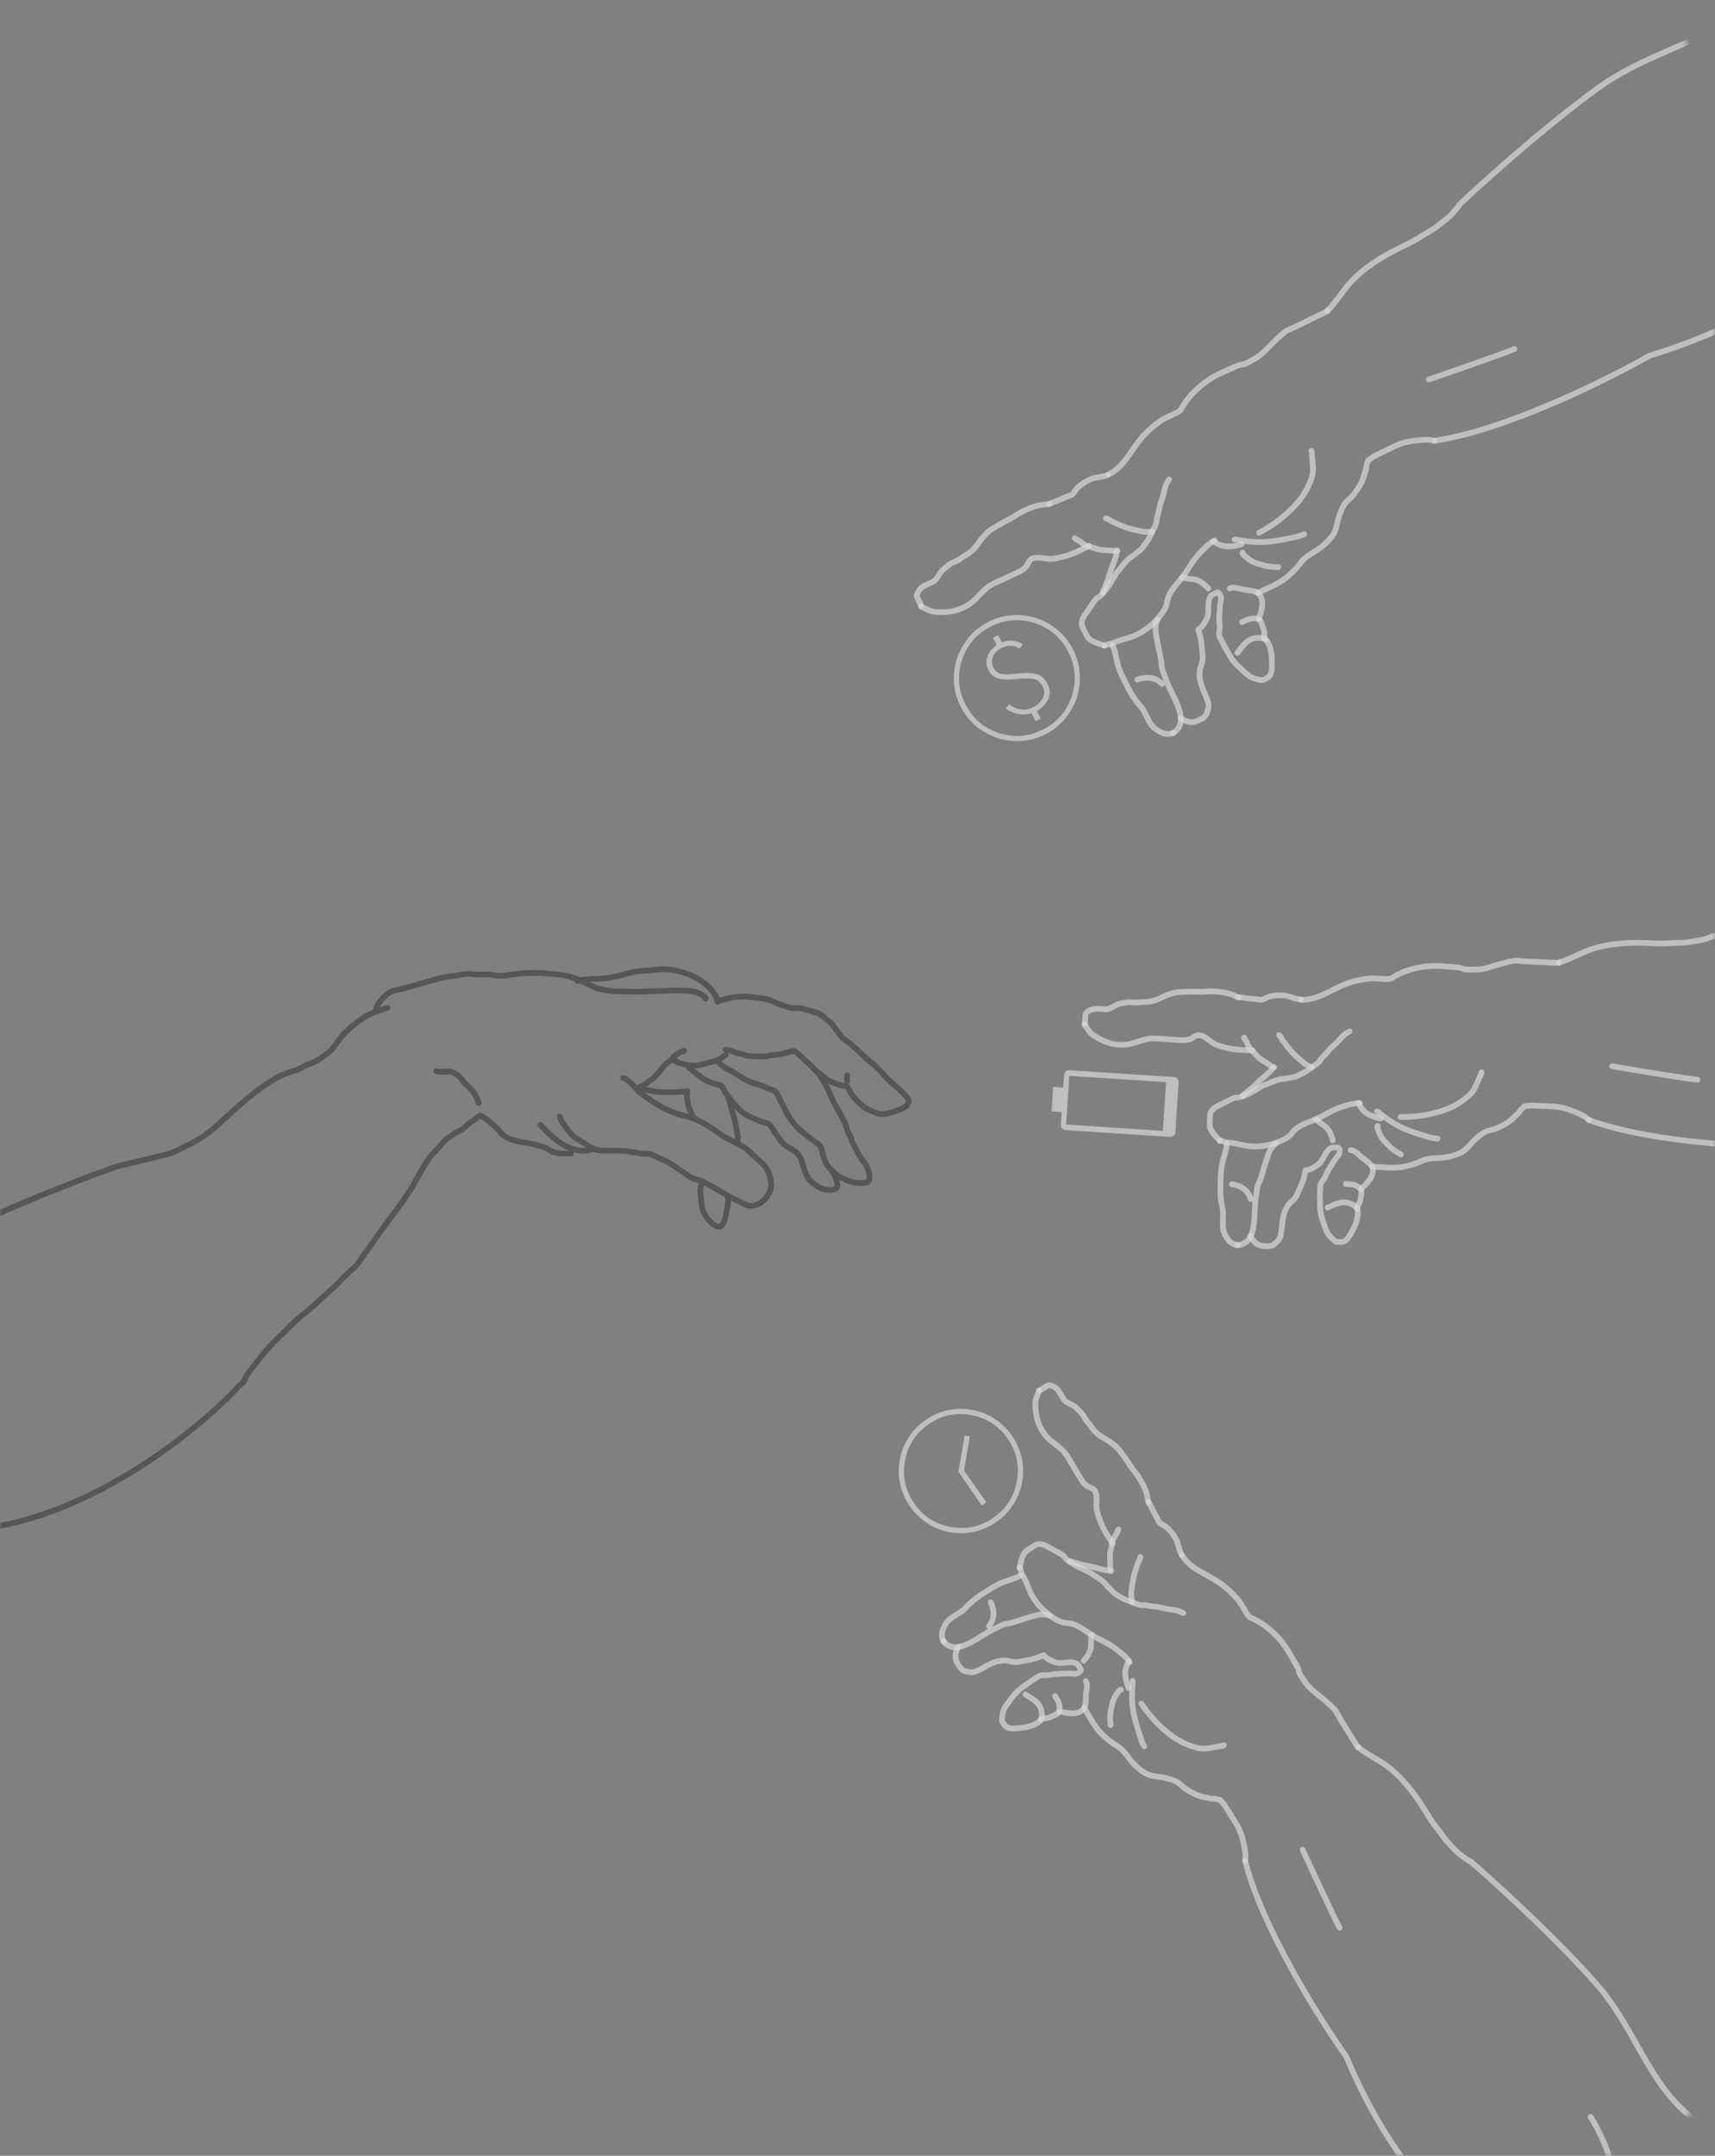 <svg width="300" height="377" viewBox="0 0 300 377" fill="none" xmlns="http://www.w3.org/2000/svg">
<rect x="0" y="0" width="300" height="377" fill="#808080" stroke="none"/>
<mask id="mask0_588_1228" style="mask-type:alpha" maskUnits="userSpaceOnUse" x="0" y="0" width="300" height="377">
<rect width="300" height="377" rx="20" fill="#11151C" fill-opacity="0.7"/>
<rect x="0.5" y="0.5" width="299" height="376" rx="19.5" stroke="#1D2027" stroke-opacity="0.2"/>
</mask>
<g mask="url(#mask0_588_1228)">
<path d="M181.931 243.142C182.35 242.882 182.769 242.623 183.188 242.364C183.592 242.113 183.835 242.32 184.24 242.47C185.148 242.807 185.565 243.939 186.077 244.701C186.609 245.494 187.8 245.618 188.428 246.345C188.668 246.622 188.958 246.852 189.201 247.132C189.526 247.508 189.728 247.989 190.008 248.399C190.264 248.773 190.641 249.091 190.881 249.477C191.477 250.441 192.295 251.062 193.274 251.602C193.848 251.919 194.455 252.345 194.965 252.761C195.661 253.327 195.978 253.863 196.508 254.552C197.22 255.479 197.784 256.548 198.529 257.439C199.056 258.07 199.546 258.877 199.921 259.614C200.248 260.255 200.631 261.152 200.729 261.866C200.757 262.069 200.806 262.525 200.903 262.682" stroke="white" stroke-opacity="0.7" stroke-linecap="round"/>
<path d="M200.903 262.681C201.408 263.497 201.763 264.403 202.275 265.228C202.471 265.546 202.582 265.929 202.792 266.23C203 266.527 203.634 266.765 203.935 266.998C204.654 267.557 205.17 268.221 205.638 269.004C206.169 269.892 206.178 271.035 206.716 271.904" stroke="white" stroke-opacity="0.7" stroke-linecap="round"/>
<path d="M206.763 271.979C207.561 273.268 208.632 274.062 209.943 274.832C210.891 275.389 211.86 275.882 212.798 276.461C214.178 277.312 215.341 278.376 216.42 279.586C217.001 280.238 217.412 281.059 217.87 281.8C218.137 282.229 218.379 282.744 218.867 282.949C221.266 283.96 223.362 285.851 224.841 287.958C225.549 288.966 226.064 290.061 226.707 291.1C226.887 291.392 227.145 291.874 227.191 292.214C227.277 292.84 227.897 293.52 228.219 294.039C228.864 295.082 229.802 295.787 230.754 296.55C231.671 297.286 232.532 297.991 233.347 298.842C233.823 299.339 234.024 299.935 234.378 300.507C235.422 302.193 236.466 303.879 237.51 305.566" stroke="white" stroke-opacity="0.7" stroke-linecap="round"/>
<path d="M237.584 305.519C237.806 305.598 237.933 305.853 238.129 305.985C238.522 306.251 238.933 306.519 239.336 306.776C240.372 307.435 241.443 308.01 242.443 308.728C245.253 310.747 247.491 313.733 249.298 316.651C249.91 317.639 250.544 318.723 251.291 319.611C252.009 320.466 252.546 321.424 253.316 322.238C254.183 323.155 255.031 324.138 256.104 324.826C256.355 324.987 257.032 325.564 257.266 325.543C260.884 328.666 268.936 335.963 275.725 343.11C276.854 344.299 277.948 345.483 278.981 346.644C281.709 349.708 283.687 352.972 285.514 356.175C287.788 360.162 289.827 364.056 292.789 367.355C295.345 370.203 298.588 372.608 303.261 374.248C314.809 378.302 329.87 390.619 335.957 396.27C338.481 400.492 346.628 408.423 359.026 406.376C371.424 404.328 377.573 413.113 379.098 417.762M336.69 448.754C331.524 446.439 319.104 440.014 310.748 432.834C302.392 425.654 288.955 414.017 283.281 409.096C281.665 407.943 277.453 405.364 273.531 404.275C269.609 403.185 266.504 399.154 265.442 397.275C262.977 396.326 257.127 392.799 253.445 386.284C252.462 385.583 251.027 384.303 249.32 382.417C245.416 378.104 240.09 370.622 235.497 359.646C230.813 353.064 220.717 337.004 217.809 325.423M278.244 370.202C280.341 373.425 284.178 381.726 282.751 389.145M227.859 323.463C229.661 327.383 233.481 335.603 234.341 337.125" stroke="white" stroke-opacity="0.7" stroke-linecap="round"/>
<path d="M181.737 243.161C181.548 243.966 181.085 244.639 181.11 245.498C181.14 246.504 181.211 247.368 181.493 248.362C181.813 249.491 182.675 250.963 183.558 251.733C184.64 252.678 185.913 253.384 186.677 254.618C187.527 255.99 188.298 257.401 189.146 258.771C189.46 259.278 189.741 259.622 190.258 259.94C190.545 260.118 191.085 260.255 191.32 260.468C191.71 260.823 191.846 261.544 191.837 262.04C191.827 262.633 191.762 263.253 191.832 263.844C191.92 264.589 192.232 265.347 192.481 266.052C192.971 267.443 193.861 268.705 194.633 269.951" stroke="white" stroke-opacity="0.7" stroke-linecap="round"/>
<path d="M195.66 267.467C195.486 267.629 195.44 267.969 195.331 268.178C195.079 268.661 194.715 269.063 194.586 269.608C194.471 270.101 194.442 270.602 194.288 271.086C194.085 271.724 194.187 272.668 194.214 273.332C194.226 273.626 194.183 273.935 194.226 274.225C194.251 274.399 194.413 274.615 194.326 274.756" stroke="white" stroke-opacity="0.7" stroke-linecap="round"/>
<path d="M178.371 274.171C178.623 273.1 178.768 271.668 179.804 271.027C180.247 270.752 180.691 270.478 181.135 270.203C181.567 269.935 182.078 270.012 182.544 270.151C183.103 270.317 183.686 270.756 184.216 271.019C184.815 271.316 185.418 271.669 185.987 272.02C186.193 272.147 186.231 272.372 186.393 272.538C186.983 273.142 187.845 273.604 188.581 274.01C188.972 274.225 189.409 274.366 189.789 274.589C190.059 274.748 190.645 274.904 190.849 275.113C191.095 275.366 191.523 275.588 191.829 275.777C192.255 276.039 192.644 276.351 193.041 276.656C193.412 276.942 193.584 277.348 193.936 277.641C194.391 278.021 194.695 278.504 195.205 278.827C195.9 279.266 196.787 279.809 197.586 280.02C198.319 280.214 199.232 280.828 199.985 280.711C200.33 280.658 200.947 280.844 201.301 280.894C201.907 280.979 202.503 280.954 203.101 281.141C203.986 281.419 204.972 281.441 205.881 281.654C206.256 281.742 206.633 281.944 206.979 282.103" stroke="white" stroke-opacity="0.7" stroke-linecap="round"/>
<path d="M178.37 274.17C178.635 274.598 178.651 275.121 178.926 275.565C179.372 276.285 179.702 277.162 180.015 277.95C180.593 279.403 181.593 280.782 182.776 281.792C183.691 282.573 185.276 283.81 186.56 283.826C188.524 283.85 190.198 285.604 191.864 286.446C193.157 287.099 194.346 287.648 195.479 288.584C196.256 289.226 197.088 289.821 197.614 290.67" stroke="white" stroke-opacity="0.7" stroke-linecap="round"/>
<path d="M165.088 287.013C164.441 285.968 164.88 284.898 165.456 283.964C166.273 282.64 167.97 282.266 168.969 281.122C169.991 279.951 171.435 278.98 172.759 278.16C173.708 277.572 174.611 276.979 175.675 276.611C176.657 276.271 177.687 276.031 178.569 275.485" stroke="white" stroke-opacity="0.7" stroke-linecap="round"/>
<path d="M187.121 273.062C187.315 272.942 187.508 273.114 187.711 273.187C188.075 273.319 188.471 273.367 188.823 273.501C189.6 273.798 190.428 273.779 191.214 274.039C191.852 274.25 192.56 274.398 193.219 274.553C193.434 274.603 193.921 274.699 194.113 274.58" stroke="white" stroke-opacity="0.7" stroke-linecap="round"/>
<path d="M164.968 286.985C167.35 289.939 171.277 286.036 173.719 284.974C174.418 284.671 175.287 284.077 176.037 283.978C177.05 283.844 178.08 283.412 179.052 283.131C179.945 282.873 180.795 282.588 181.696 282.395C182.132 282.301 183.191 282.324 183.56 282.551" stroke="white" stroke-opacity="0.7" stroke-linecap="round"/>
<path d="M167.644 287.994C167.103 288.914 166.897 289.935 167.5 290.91C167.785 291.37 168.079 291.938 168.597 292.174C168.983 292.35 170.087 292.536 170.503 292.373C171.069 292.15 171.536 291.944 172.085 291.604C172.613 291.277 173.134 291.052 173.694 290.807C174.543 290.436 175.869 290.219 176.771 290.549C177.232 290.717 177.868 290.709 178.335 290.607C179.377 290.378 180.604 290.257 181.582 289.85C181.888 289.723 182.215 289.619 182.504 289.461C182.622 289.397 182.871 289.801 182.963 289.872C183.451 290.251 183.996 290.477 184.579 290.696C185.754 291.137 187.306 290.308 188.342 290.975C188.661 291.181 188.836 291.569 189.03 291.883C189.215 292.183 188.764 292.458 188.546 292.593C188.127 292.853 187.372 292.607 186.88 292.645C185.849 292.724 184.722 292.641 183.712 292.913C183.116 293.074 182.225 292.814 181.694 293.143C180.958 293.599 180.254 294.079 179.546 294.57C178.459 295.322 177.677 295.929 176.925 297.019C176.437 297.726 175.825 298.325 175.538 299.16C175.388 299.596 175.349 300.054 175.279 300.5C175.205 300.976 175.433 301.237 175.678 301.632C176.229 302.522 177.653 302.262 178.483 302.186C179.513 302.093 180.521 301.87 181.412 301.319C181.834 301.058 182.089 300.923 182.208 300.416C182.291 300.063 182.265 299.732 182.211 299.388C181.955 297.765 180.65 297.117 179.369 296.327" stroke="white" stroke-opacity="0.7" stroke-linecap="round"/>
<path d="M182.078 300.701C182.596 300.381 183.286 300.569 183.799 300.251C184.201 300.002 184.975 299.846 185.188 299.391C185.668 298.363 185.107 297.475 184.563 296.598" stroke="white" stroke-opacity="0.7" stroke-linecap="round"/>
<path d="M185.366 299.385C185.594 299.244 186.192 299.507 186.485 299.535C187.074 299.594 187.538 299.692 188.14 299.594C188.696 299.503 189.532 299.177 189.727 298.577C189.961 297.855 189.919 297.262 189.944 296.499C189.971 295.696 190.384 294.732 189.928 293.996" stroke="white" stroke-opacity="0.7" stroke-linecap="round"/>
<path d="M190.951 285.873C190.921 286.453 190.797 286.953 190.85 287.532C190.945 288.574 190.257 289.712 189.564 290.425" stroke="white" stroke-opacity="0.7" stroke-linecap="round"/>
<path d="M197.992 280.18C197.95 279.587 197.825 278.958 197.896 278.37C197.998 277.533 198.101 276.736 198.267 275.912C198.437 275.065 198.775 274.241 199.016 273.414C199.117 273.068 199.496 272.61 199.467 272.291" stroke="white" stroke-opacity="0.7" stroke-linecap="round"/>
<path d="M173.279 280.196C173.99 281.569 174.011 283.152 172.994 284.373" stroke="white" stroke-opacity="0.7" stroke-linecap="round"/>
<path d="M189.649 298.681C190.654 300.305 191.568 302.181 192.985 303.489C193.734 304.181 194.521 304.806 195.4 305.327C196.461 305.957 197.055 306.949 197.811 307.886C198.522 308.769 199.433 309.549 200.408 310.131C201.356 310.695 202.762 310.654 203.808 310.909C204.481 311.073 205.164 311.278 205.788 311.575C206.395 311.865 206.788 312.45 207.34 312.803C208.368 313.458 209.698 314.22 210.93 314.33C211.282 314.361 211.655 314.584 212.001 314.567C212.327 314.552 212.827 314.562 213.124 314.715C213.277 314.794 213.332 314.627 213.47 314.786C213.771 315.135 214.092 315.476 214.342 315.864C214.577 316.228 214.798 316.6 215.026 316.968C215.845 318.291 216.791 319.603 217.225 321.118C217.525 322.166 217.751 323.263 217.873 324.346C217.896 324.547 217.809 325.423 217.809 325.423" stroke="white" stroke-opacity="0.7" stroke-linecap="round"/>
<path d="M197.478 290.449C197.104 291.251 196.829 291.763 196.836 292.653C196.843 293.527 197.109 294.387 197.439 295.192" stroke="white" stroke-opacity="0.7" stroke-linecap="round"/>
<path d="M198.11 293.956C198.199 294.143 198.11 294.489 198.095 294.695C198.019 295.768 197.997 296.945 198.084 298.018C198.246 300.012 198.904 301.966 199.493 303.865C199.662 304.408 199.872 304.919 200.17 305.4" stroke="white" stroke-opacity="0.7" stroke-linecap="round"/>
<path d="M199.647 297.929C201.149 300.165 203.116 302.293 205.352 303.829C206.662 304.729 208.257 305.426 209.819 305.742C210.838 305.948 212.004 305.618 213.011 305.429C213.348 305.366 213.798 305.375 214.094 305.191" stroke="white" stroke-opacity="0.7" stroke-linecap="round"/>
<path d="M196.097 295.509C195.86 295.279 195.165 296.531 195.076 296.677C194.559 297.523 194.504 298.301 194.304 299.241C194.145 299.988 194.2 300.922 194.268 301.668" stroke="white" stroke-opacity="0.7" stroke-linecap="round"/>
<path d="M161.134 105.902C160.908 105.437 160.681 104.971 160.454 104.506C160.234 104.057 160.477 103.824 160.676 103.418C161.124 102.504 162.352 102.187 163.202 101.733C164.087 101.26 164.343 100.029 165.168 99.448C165.483 99.227 165.754 98.948 166.072 98.724C166.5 98.424 167.024 98.264 167.482 98.014C167.9 97.786 168.272 97.425 168.701 97.216C169.771 96.694 170.507 95.905 171.175 94.939C171.566 94.372 172.075 93.782 172.564 93.293C173.229 92.626 173.823 92.35 174.599 91.869C175.643 91.223 176.82 90.746 177.829 90.061C178.545 89.576 179.44 89.15 180.25 88.835C180.955 88.561 181.933 88.256 182.69 88.229C182.904 88.221 183.386 88.218 183.56 88.133" stroke="white" stroke-opacity="0.7" stroke-linecap="round"/>
<path d="M183.56 88.133C184.466 87.691 185.451 87.415 186.367 86.968C186.72 86.796 187.133 86.72 187.469 86.532C187.801 86.347 188.117 85.709 188.393 85.419C189.053 84.727 189.801 84.257 190.669 83.85C191.653 83.389 192.848 83.501 193.814 83.03" stroke="white" stroke-opacity="0.7" stroke-linecap="round"/>
<path d="M193.897 82.989C195.328 82.291 196.271 81.255 197.214 79.966C197.897 79.034 198.515 78.073 199.218 77.154C200.254 75.802 201.489 74.698 202.867 73.698C203.61 73.159 204.512 72.816 205.334 72.415C205.811 72.183 206.374 71.983 206.641 71.495C207.95 69.094 210.148 67.103 212.507 65.779C213.635 65.146 214.834 64.723 215.988 64.16C216.311 64.002 216.843 63.785 217.203 63.772C217.866 63.748 218.642 63.172 219.219 62.89C220.377 62.325 221.213 61.419 222.111 60.505C222.977 59.624 223.805 58.799 224.781 58.036C225.35 57.592 225.994 57.444 226.629 57.135C228.502 56.221 230.374 55.308 232.247 54.394" stroke="white" stroke-opacity="0.7" stroke-linecap="round"/>
<path d="M232.206 54.313C232.312 54.088 232.592 53.982 232.75 53.792C233.069 53.409 233.394 53.007 233.704 52.613C234.503 51.6 235.216 50.541 236.072 49.572C238.479 46.848 241.836 44.824 245.077 43.243C246.174 42.708 247.375 42.159 248.382 41.472C249.351 40.812 250.409 40.351 251.341 39.632C252.391 38.823 253.508 38.04 254.34 36.992C254.535 36.746 255.21 36.099 255.212 35.853C258.858 32.4 267.335 24.753 275.522 18.411C276.883 17.357 278.237 16.338 279.558 15.381C283.05 12.853 286.67 11.13 290.211 9.558C294.618 7.602 298.903 5.881 302.663 3.134C305.91 0.763 308.766 -2.373 310.974 -7.085C316.429 -18.727 330.892 -33.17 337.442 -38.937C342.121 -41.129 351.27 -48.808 350.438 -61.983C349.606 -75.158 359.437 -80.659 364.457 -81.762M392.377 -34.165C389.412 -29.01 381.386 -16.706 372.999 -8.73C364.613 -0.753 351.032 12.064 345.29 17.475C343.914 19.043 340.775 23.174 339.222 27.158C337.669 31.143 333.128 33.963 331.052 34.874C329.8 37.351 325.497 43.093 318.298 46.255C317.461 47.209 315.972 48.574 313.82 50.159C308.9 53.784 300.519 58.561 288.562 62.204C281.187 66.406 263.336 75.264 250.924 77.082M304.105 18.637C307.695 16.785 316.776 13.65 324.38 15.925M249.935 66.37C254.223 64.9 263.218 61.775 264.9 61.036" stroke="white" stroke-opacity="0.7" stroke-linecap="round"/>
<path d="M161.135 106.106C161.956 106.389 162.611 106.944 163.512 107.008C164.566 107.083 165.477 107.1 166.545 106.91C167.759 106.695 169.389 105.949 170.287 105.108C171.389 104.076 172.261 102.82 173.631 102.151C175.155 101.408 176.711 100.751 178.233 100.009C178.796 99.734 179.185 99.477 179.572 98.97C179.788 98.688 179.988 98.139 180.236 97.916C180.648 97.546 181.416 97.48 181.933 97.541C182.552 97.614 183.194 97.748 183.819 97.737C184.607 97.724 185.432 97.477 186.195 97.291C187.7 96.926 189.114 96.129 190.498 95.453" stroke="white" stroke-opacity="0.7" stroke-linecap="round"/>
<path d="M188.009 94.118C188.16 94.317 188.51 94.401 188.717 94.537C189.196 94.852 189.577 95.275 190.133 95.466C190.636 95.639 191.157 95.722 191.647 95.934C192.292 96.213 193.29 96.206 193.987 96.249C194.295 96.267 194.614 96.345 194.921 96.331C195.105 96.322 195.348 96.176 195.487 96.282" stroke="white" stroke-opacity="0.7" stroke-linecap="round"/>
<path d="M193.192 112.897C192.1 112.52 190.619 112.218 190.057 111.067C189.817 110.575 189.577 110.082 189.336 109.59C189.102 109.109 189.236 108.583 189.431 108.111C189.664 107.544 190.184 106.981 190.515 106.455C190.889 105.86 191.321 105.267 191.747 104.71C191.902 104.508 192.141 104.491 192.332 104.34C193.026 103.787 193.599 102.934 194.101 102.208C194.367 101.822 194.561 101.381 194.834 101.006C195.028 100.741 195.254 100.145 195.494 99.954C195.784 99.723 196.061 99.3 196.291 98.999C196.61 98.582 196.977 98.208 197.338 97.826C197.675 97.468 198.118 97.331 198.462 96.994C198.906 96.558 199.444 96.291 199.835 95.792C200.367 95.112 201.029 94.243 201.333 93.43C201.613 92.684 202.352 91.795 202.309 90.995C202.289 90.629 202.549 90.004 202.639 89.639C202.792 89.015 202.828 88.388 203.087 87.783C203.471 86.888 203.597 85.859 203.917 84.932C204.048 84.549 204.299 84.177 204.501 83.831" stroke="white" stroke-opacity="0.7" stroke-linecap="round"/>
<path d="M193.192 112.897C193.666 112.665 194.216 112.703 194.708 112.463C195.508 112.073 196.459 111.821 197.317 111.576C198.895 111.126 200.443 110.226 201.623 109.096C202.537 108.222 203.996 106.695 204.148 105.355C204.381 103.305 206.391 101.74 207.446 100.088C208.266 98.805 208.965 97.62 210.063 96.535C210.816 95.79 211.525 94.983 212.469 94.523" stroke="white" stroke-opacity="0.7" stroke-linecap="round"/>
<path d="M205.215 128.135C204.054 128.702 202.982 128.129 202.066 127.428C200.769 126.435 200.557 124.622 199.467 123.457C198.351 122.265 197.487 120.654 196.77 119.183C196.256 118.129 195.731 117.123 195.458 115.971C195.207 114.91 195.066 113.807 194.588 112.828" stroke="white" stroke-opacity="0.7" stroke-linecap="round"/>
<path d="M192.957 103.633C192.852 103.417 193.051 103.234 193.149 103.029C193.326 102.663 193.418 102.254 193.595 101.9C193.988 101.12 194.055 100.252 194.409 99.458C194.697 98.813 194.927 98.089 195.158 97.417C195.234 97.197 195.385 96.698 195.281 96.485" stroke="white" stroke-opacity="0.7" stroke-linecap="round"/>
<path d="M205.173 128.258C208.511 126.079 204.846 121.563 203.994 118.899C203.751 118.136 203.222 117.165 203.197 116.371C203.164 115.297 202.821 114.176 202.63 113.13C202.455 112.169 202.246 111.251 202.139 110.289C202.087 109.823 202.223 108.718 202.5 108.357" stroke="white" stroke-opacity="0.7" stroke-linecap="round"/>
<path d="M206.509 125.567C207.413 126.23 208.459 126.553 209.541 126.025C210.053 125.775 210.677 125.528 210.979 125.012C211.204 124.627 211.514 123.492 211.387 123.04C211.215 122.425 211.048 121.915 210.751 121.306C210.465 120.72 210.285 120.151 210.088 119.539C209.789 118.613 209.702 117.205 210.142 116.296C210.367 115.832 210.426 115.167 210.368 114.668C210.239 113.554 210.242 112.259 209.919 111.194C209.818 110.861 209.744 110.507 209.61 110.189C209.555 110.059 210.004 109.841 210.088 109.752C210.535 109.283 210.829 108.736 211.119 108.151C211.705 106.969 211.002 105.259 211.809 104.246C212.057 103.935 212.482 103.794 212.83 103.624C213.163 103.461 213.403 103.962 213.521 104.204C213.748 104.67 213.412 105.432 213.399 105.951C213.374 107.038 213.168 108.206 213.346 109.29C213.451 109.931 213.085 110.834 213.373 111.424C213.772 112.242 214.2 113.028 214.638 113.82C215.31 115.035 215.861 115.917 216.921 116.818C217.609 117.403 218.171 118.106 219.013 118.493C219.453 118.696 219.928 118.786 220.386 118.905C220.876 119.033 221.173 118.822 221.612 118.608C222.6 118.126 222.478 116.61 222.487 115.734C222.498 114.649 222.372 113.571 221.89 112.582C221.661 112.113 221.547 111.832 221.029 111.654C220.669 111.53 220.32 111.523 219.956 111.543C218.232 111.639 217.417 112.935 216.455 114.191" stroke="white" stroke-opacity="0.7" stroke-linecap="round"/>
<path d="M221.314 111.821C221.034 111.246 221.303 110.544 221.025 109.974C220.808 109.528 220.726 108.702 220.273 108.432C219.249 107.822 218.262 108.315 217.287 108.79" stroke="white" stroke-opacity="0.7" stroke-linecap="round"/>
<path d="M220.286 108.245C220.162 107.992 220.5 107.395 220.561 107.091C220.684 106.482 220.836 106.007 220.796 105.368C220.76 104.777 220.507 103.869 219.901 103.602C219.171 103.28 218.546 103.262 217.752 103.155C216.916 103.042 215.952 102.509 215.134 102.908" stroke="white" stroke-opacity="0.7" stroke-linecap="round"/>
<path d="M206.752 100.982C207.355 101.074 207.864 101.257 208.475 101.263C209.574 101.274 210.691 102.112 211.364 102.912" stroke="white" stroke-opacity="0.7" stroke-linecap="round"/>
<path d="M201.543 93.022C200.919 93.003 200.248 93.067 199.641 92.93C198.777 92.737 197.955 92.544 197.111 92.284C196.244 92.016 195.418 91.576 194.579 91.237C194.229 91.095 193.789 90.651 193.453 90.648" stroke="white" stroke-opacity="0.7" stroke-linecap="round"/>
<path d="M198.952 118.854C200.462 118.256 202.12 118.402 203.289 119.594" stroke="white" stroke-opacity="0.7" stroke-linecap="round"/>
<path d="M220.002 103.694C221.805 102.814 223.862 102.058 225.379 100.714C226.181 100.004 226.917 99.248 227.555 98.384C228.325 97.341 229.425 96.825 230.484 96.134C231.482 95.483 232.394 94.614 233.104 93.656C233.794 92.725 233.9 91.25 234.276 90.184C234.519 89.498 234.805 88.806 235.182 88.185C235.548 87.581 236.202 87.232 236.628 86.692C237.422 85.687 238.358 84.377 238.603 83.101C238.673 82.736 238.945 82.37 238.965 82.007C238.983 81.664 239.047 81.143 239.238 80.849C239.337 80.697 239.167 80.622 239.348 80.495C239.744 80.216 240.135 79.917 240.567 79.696C240.972 79.49 241.385 79.297 241.793 79.098C243.263 78.381 244.734 77.531 246.363 77.237C247.49 77.034 248.661 76.914 249.806 76.9C250.018 76.898 250.924 77.082 250.924 77.082" stroke="white" stroke-opacity="0.7" stroke-linecap="round"/>
<path d="M212.223 94.643C213.021 95.118 213.527 95.46 214.458 95.546C215.372 95.631 216.3 95.443 217.176 95.183" stroke="white" stroke-opacity="0.7" stroke-linecap="round"/>
<path d="M215.955 94.352C216.16 94.278 216.513 94.409 216.726 94.446C217.84 94.639 219.068 94.786 220.199 94.808C222.299 94.849 224.411 94.367 226.459 93.952C227.044 93.833 227.6 93.667 228.135 93.406" stroke="white" stroke-opacity="0.7" stroke-linecap="round"/>
<path d="M220.27 93.165C222.766 91.831 225.198 89.999 227.039 87.824C228.118 86.549 229.014 84.957 229.51 83.357C229.833 82.313 229.611 81.06 229.52 79.988C229.489 79.629 229.546 79.159 229.386 78.83" stroke="white" stroke-opacity="0.7" stroke-linecap="round"/>
<path d="M217.366 96.62C217.1 96.843 218.336 97.702 218.479 97.81C219.309 98.439 220.116 98.58 221.077 98.887C221.842 99.132 222.823 99.173 223.611 99.181" stroke="white" stroke-opacity="0.7" stroke-linecap="round"/>
<path d="M189.788 179.037C189.81 178.545 189.833 178.053 189.855 177.561C189.877 177.085 190.185 177.002 190.537 176.753C191.328 176.193 192.498 176.488 193.415 176.496C194.37 176.504 195.145 175.591 196.1 175.483C196.463 175.441 196.817 175.331 197.185 175.289C197.679 175.233 198.19 175.338 198.687 175.338C199.14 175.338 199.615 175.206 200.069 175.226C201.202 175.278 202.176 174.954 203.175 174.451C203.76 174.156 204.454 173.895 205.086 173.708C205.946 173.454 206.567 173.495 207.435 173.446C208.602 173.382 209.803 173.519 210.959 173.408C211.777 173.328 212.72 173.38 213.54 173.486C214.254 173.579 215.21 173.769 215.855 174.091C216.038 174.182 216.442 174.399 216.627 174.407" stroke="white" stroke-opacity="0.7" stroke-linecap="round"/>
<path d="M216.626 174.408C217.585 174.451 218.534 174.669 219.503 174.713C219.876 174.73 220.256 174.855 220.622 174.851C220.985 174.847 221.539 174.458 221.902 174.342C222.769 174.064 223.608 174.012 224.519 174.068C225.552 174.131 226.5 174.769 227.521 174.815" stroke="white" stroke-opacity="0.7" stroke-linecap="round"/>
<path d="M227.609 174.819C229.123 174.888 230.383 174.452 231.759 173.805C232.754 173.337 233.709 172.815 234.715 172.368C236.197 171.709 237.732 171.35 239.34 171.142C240.205 171.031 241.115 171.155 241.985 171.195C242.49 171.218 243.052 171.308 243.497 171.021C245.685 169.611 248.43 168.949 251.004 168.917C252.235 168.902 253.43 169.096 254.651 169.151C254.993 169.167 255.537 169.227 255.843 169.38C256.409 169.663 257.32 169.534 257.93 169.562C259.155 169.618 260.267 169.242 261.434 168.887C262.558 168.545 263.627 168.233 264.79 168.04C265.468 167.928 266.074 168.099 266.745 168.129C268.727 168.219 270.708 168.309 272.689 168.399" stroke="white" stroke-opacity="0.7" stroke-linecap="round"/>
<path d="M272.692 168.312C272.883 168.173 273.165 168.212 273.384 168.125C273.826 167.95 274.279 167.763 274.719 167.575C275.848 167.093 276.927 166.533 278.084 166.113C281.336 164.933 285.065 164.771 288.493 164.927C289.654 164.98 290.907 165.068 292.062 164.953C293.173 164.843 294.267 164.94 295.374 164.764C296.62 164.566 297.91 164.421 299.084 163.924C299.358 163.808 300.217 163.575 300.331 163.37C304.951 162.146 315.52 159.619 325.252 158.049C326.871 157.788 328.466 157.554 330.007 157.356C334.076 156.835 337.887 157.044 341.562 157.345C346.137 157.719 350.502 158.233 354.897 157.651C358.691 157.149 362.506 155.83 366.498 152.898C376.363 145.654 395.032 140.175 403.133 138.341C408.043 138.641 419.188 136.394 424.497 125.005C429.806 113.615 440.528 113.498 445.226 114.863M446.869 167.364C442.042 170.321 429.726 176.946 419.083 179.79C408.44 182.634 391.249 187.156 383.984 189.062C382.12 189.745 377.614 191.766 374.5 194.388C371.387 197.011 366.307 197.298 364.156 197.114C361.982 198.612 355.768 201.451 348.312 200.812C347.178 201.228 345.311 201.69 342.791 202.034C337.027 202.822 327.845 202.994 316.193 200.589C308.115 200.74 289.16 200.008 277.959 195.871M349.036 171.264C352.88 171.352 361.898 172.871 367.216 178.237M282.014 186.468C286.267 187.193 295.208 188.681 296.951 188.831" stroke="white" stroke-opacity="0.7" stroke-linecap="round"/>
<path d="M189.694 179.208C190.252 179.818 190.546 180.581 191.27 181.045C192.117 181.588 192.87 182.017 193.849 182.346C194.962 182.719 196.664 182.838 197.798 182.544C199.189 182.185 200.49 181.532 201.94 181.598C203.552 181.671 205.152 181.831 206.762 181.904C207.358 181.931 207.8 181.893 208.354 181.647C208.663 181.51 209.081 181.141 209.39 181.068C209.902 180.946 210.574 181.241 210.979 181.528C211.463 181.871 211.938 182.276 212.465 182.551C213.13 182.899 213.932 183.069 214.654 183.262C216.079 183.642 217.623 183.62 219.088 183.687" stroke="white" stroke-opacity="0.7" stroke-linecap="round"/>
<path d="M217.617 181.437C217.653 181.672 217.907 181.901 218.018 182.11C218.275 182.591 218.401 183.118 218.778 183.532C219.12 183.906 219.517 184.212 219.83 184.613C220.242 185.14 221.079 185.589 221.642 185.941C221.891 186.097 222.122 186.308 222.386 186.436C222.543 186.513 222.813 186.501 222.88 186.653" stroke="white" stroke-opacity="0.7" stroke-linecap="round"/>
<path d="M213.391 199.492C212.649 198.68 211.549 197.752 211.604 196.535C211.628 196.013 211.652 195.492 211.675 194.971C211.699 194.463 212.05 194.084 212.428 193.778C212.881 193.411 213.573 193.177 214.089 192.888C214.672 192.562 215.303 192.263 215.914 191.992C216.135 191.893 216.343 191.989 216.571 191.949C217.403 191.803 218.271 191.352 219.021 190.974C219.42 190.773 219.783 190.492 220.182 190.304C220.465 190.17 220.925 189.775 221.212 189.725C221.56 189.664 221.984 189.436 222.314 189.29C222.77 189.087 223.248 188.942 223.724 188.786C224.168 188.641 224.601 188.729 225.042 188.604C225.612 188.442 226.183 188.464 226.737 188.225C227.491 187.899 228.441 187.474 229.066 186.934C229.639 186.438 230.662 186.031 230.991 185.343C231.141 185.028 231.643 184.624 231.884 184.36C232.297 183.909 232.612 183.402 233.105 183.014C233.833 182.44 234.408 181.638 235.097 181.009C235.382 180.749 235.761 180.552 236.087 180.356" stroke="white" stroke-opacity="0.7" stroke-linecap="round"/>
<path d="M213.391 199.492C213.893 199.515 214.335 199.797 214.855 199.82C215.702 199.859 216.611 200.081 217.44 200.268C218.964 200.611 220.667 200.564 222.169 200.158C223.331 199.843 225.246 199.233 225.984 198.182C227.112 196.575 229.506 196.183 231.14 195.283C232.41 194.585 233.534 193.913 234.946 193.506C235.915 193.228 236.875 192.876 237.873 192.922" stroke="white" stroke-opacity="0.7" stroke-linecap="round"/>
<path d="M216.493 217.706C215.265 217.65 214.63 216.683 214.184 215.68C213.553 214.259 214.201 212.647 213.821 211.177C213.432 209.672 213.445 207.932 213.516 206.376C213.566 205.261 213.586 204.181 213.883 203.094C214.157 202.092 214.541 201.107 214.588 200.07" stroke="white" stroke-opacity="0.7" stroke-linecap="round"/>
<path d="M217.416 191.643C217.426 191.415 217.677 191.352 217.852 191.226C218.166 191 218.429 190.7 218.739 190.486C219.422 190.013 219.874 189.318 220.532 188.816C221.067 188.408 221.588 187.907 222.088 187.451C222.252 187.302 222.605 186.954 222.616 186.728" stroke="white" stroke-opacity="0.7" stroke-linecap="round"/>
<path d="M216.402 217.789C220.185 217.49 219.18 212.045 219.682 209.43C219.826 208.682 219.827 207.629 220.168 206.954C220.63 206.043 220.855 204.949 221.171 203.988C221.462 203.105 221.707 202.242 222.056 201.39C222.225 200.977 222.842 200.116 223.237 199.94" stroke="white" stroke-opacity="0.7" stroke-linecap="round"/>
<path d="M218.746 216.149C219.199 217.115 219.926 217.862 221.071 217.914C221.612 217.938 222.247 218.016 222.734 217.723C223.097 217.503 223.874 216.697 223.974 216.261C224.11 215.668 224.203 215.166 224.233 214.521C224.261 213.901 224.369 213.344 224.483 212.743C224.656 211.833 225.225 210.616 226.007 210.057C226.406 209.772 226.758 209.243 226.937 208.8C227.337 207.81 227.93 206.729 228.145 205.692C228.213 205.368 228.312 205.038 228.345 204.712C228.359 204.577 228.833 204.6 228.944 204.564C229.531 204.376 230.026 204.053 230.535 203.696C231.563 202.975 231.755 201.226 232.891 200.747C233.241 200.6 233.66 200.675 234.028 200.692C234.38 200.708 234.353 201.236 234.341 201.492C234.319 201.985 233.69 202.469 233.443 202.897C232.927 203.793 232.222 204.676 231.877 205.663C231.673 206.246 230.955 206.834 230.927 207.458C230.888 208.323 230.887 209.175 230.892 210.037C230.9 211.358 230.959 212.347 231.434 213.583C231.743 214.385 231.891 215.228 232.419 215.936C232.694 216.306 233.05 216.598 233.379 216.906C233.73 217.236 234.074 217.195 234.538 217.216C235.584 217.264 236.173 215.941 236.579 215.214C237.083 214.311 237.469 213.353 237.517 212.307C237.539 211.811 237.572 211.524 237.22 211.139C236.976 210.872 236.688 210.707 236.374 210.558C234.89 209.852 233.618 210.564 232.242 211.175" stroke="white" stroke-opacity="0.7" stroke-linecap="round"/>
<path d="M237.383 211.409C237.41 210.8 237.955 210.337 237.983 209.733C238.004 209.262 238.312 208.534 238.057 208.102C237.48 207.125 236.43 207.087 235.398 207.04" stroke="white" stroke-opacity="0.7" stroke-linecap="round"/>
<path d="M238.153 207.952C238.165 207.683 238.719 207.338 238.909 207.113C239.289 206.66 239.632 206.332 239.891 205.78C240.13 205.269 240.332 204.395 239.947 203.896C239.484 203.294 238.97 202.995 238.355 202.543C237.708 202.068 237.145 201.183 236.279 201.144" stroke="white" stroke-opacity="0.7" stroke-linecap="round"/>
<path d="M230.152 195.714C230.614 196.066 230.956 196.451 231.464 196.734C232.378 197.244 232.929 198.454 233.127 199.429" stroke="white" stroke-opacity="0.7" stroke-linecap="round"/>
<path d="M229.427 186.689C228.914 186.388 228.324 186.136 227.879 185.745C227.246 185.189 226.646 184.654 226.06 184.052C225.457 183.433 224.967 182.689 224.42 182.023C224.192 181.745 224.028 181.174 223.748 181.017" stroke="white" stroke-opacity="0.7" stroke-linecap="round"/>
<path d="M215.489 207.096C217.024 207.284 218.343 208.161 218.776 209.69" stroke="white" stroke-opacity="0.7" stroke-linecap="round"/>
<path d="M239.989 204.019C241.897 204.105 243.961 204.41 245.84 203.979C246.835 203.751 247.795 203.455 248.721 203.024C249.84 202.503 250.994 202.573 252.195 202.478C253.325 202.389 254.483 202.078 255.514 201.601C256.515 201.137 257.274 199.953 258.075 199.234C258.591 198.771 259.145 198.323 259.743 197.976C260.324 197.638 261.03 197.644 261.632 197.387C262.754 196.909 264.133 196.241 264.919 195.286C265.144 195.013 265.538 194.831 265.72 194.537C265.891 194.258 266.182 193.852 266.476 193.693C266.628 193.611 266.52 193.471 266.73 193.448C267.188 193.395 267.65 193.323 268.112 193.336C268.545 193.348 268.977 193.375 269.409 193.395C270.964 193.465 272.581 193.425 274.076 193.922C275.11 194.266 276.144 194.699 277.107 195.209C277.285 195.304 277.959 195.871 277.959 195.871" stroke="white" stroke-opacity="0.7" stroke-linecap="round"/>
<path d="M237.613 192.91C238.064 193.671 238.332 194.187 239.07 194.683C239.796 195.171 240.656 195.437 241.506 195.619" stroke="white" stroke-opacity="0.7" stroke-linecap="round"/>
<path d="M240.865 194.367C241.07 194.4 241.305 194.669 241.467 194.797C242.309 195.466 243.269 196.149 244.204 196.682C245.94 197.674 247.925 198.234 249.825 198.82C250.369 198.987 250.909 199.102 251.475 199.128" stroke="white" stroke-opacity="0.7" stroke-linecap="round"/>
<path d="M245.012 195.342C247.706 195.364 250.573 194.942 253.102 193.963C254.585 193.39 256.06 192.467 257.203 191.356C257.949 190.631 258.335 189.483 258.747 188.545C258.885 188.231 259.147 187.864 259.163 187.516" stroke="white" stroke-opacity="0.7" stroke-linecap="round"/>
<path d="M241.01 196.906C240.687 196.971 241.328 198.252 241.398 198.408C241.805 199.312 242.416 199.797 243.078 200.492C243.606 201.045 244.407 201.527 245.062 201.892" stroke="white" stroke-opacity="0.7" stroke-linecap="round"/>
<path d="M29.584 201.729C30.936 201.345 31.907 200.685 33.172 200.105C34.928 199.3 36.629 198.051 38.048 196.753C41.455 193.637 44.943 190.322 49.035 188.14C49.959 187.647 51.193 187.39 52.174 187.016C52.809 186.774 53.502 186.233 54.078 186.069C55.211 185.746 56.793 184.644 57.696 183.854C58.33 183.301 58.763 182.614 59.236 181.934C60.096 180.699 61.314 179.673 62.48 178.75C64.089 177.477 65.816 176.802 67.783 176.243" stroke="#444444" stroke-linecap="round"/>
<path d="M65.771 176.815C65.608 175.841 67.231 174.191 67.991 173.659C68.74 173.136 70.066 173.025 70.945 172.775C72.899 172.219 74.852 171.664 76.805 171.108C77.924 170.79 79.12 170.745 80.264 170.531C80.944 170.404 81.91 170.242 82.618 170.355C83.782 170.543 85.106 170.276 86.21 170.519C87.315 170.763 88.536 170.632 89.633 170.435C91.652 170.073 93.843 170.088 95.877 170.273C97.439 170.415 99.01 170.473 100.489 171.047C101.514 171.446 102.425 171.9 103.396 172.394C105.589 173.507 108.36 173.377 110.747 173.421C113.643 173.474 116.523 173.164 119.386 173.226C120.16 173.242 121.106 173.26 121.845 173.536C122.268 173.694 123.31 174.171 123.443 174.64" stroke="#444444" stroke-linecap="round"/>
<path d="M101.022 171.533C102.649 171.07 104.467 171.266 106.124 171.059C107.417 170.897 108.669 170.543 109.926 170.186C111.549 169.724 113.218 169.794 114.877 169.568C118.623 169.059 124.459 171.262 125.584 175.217" stroke="#444444" stroke-linecap="round"/>
<path d="M125.465 175.111C126.628 174.781 127.737 174.455 128.943 174.333C129.947 174.231 130.812 174.277 131.837 174.418C132.6 174.524 133.361 174.543 134.116 174.725C134.924 174.918 135.656 175.383 136.431 175.666C137.045 175.89 137.564 176.066 138.197 176.23C138.861 176.401 139.617 176.146 140.274 176.357C141.24 176.667 142.174 176.839 143.127 177.224C143.936 177.55 144.403 178.174 145.078 178.67C145.561 179.023 145.96 179.646 146.296 180.127C146.523 180.452 146.884 180.768 147.069 181.111C147.322 181.579 148.03 181.987 148.459 182.316C149.934 183.448 151.132 184.863 152.609 185.986C153.829 186.914 154.692 188.247 155.854 189.224C156.765 189.99 157.76 190.873 158.545 191.769C159.862 193.272 157.548 194.067 156.445 194.381C155.803 194.563 155.141 194.828 154.472 194.85C153.638 194.876 152.831 194.44 152.083 194.134C150.894 193.647 149.649 192.342 148.942 191.328C148.728 191.022 148.309 189.943 147.894 189.914C146.946 189.849 146.226 189.52 145.35 189.183C144.61 188.899 144.141 188.265 143.484 187.877C142.82 187.485 142.261 186.774 141.722 186.239C141.079 185.602 140.353 185.035 139.722 184.392C139.56 184.228 138.957 183.73 138.713 183.784C138.197 183.899 137.687 184.076 137.178 184.221C136.267 184.48 135.301 184.399 134.412 184.652C133.819 184.821 132.84 184.77 132.217 184.736C131.775 184.712 131.326 184.715 130.885 184.681C130.485 184.65 130.127 184.382 129.718 184.328C128.783 184.205 127.84 183.623 126.926 183.582" stroke="#444444" stroke-linecap="round"/>
<path d="M117.61 185.402C118.01 185.379 118.489 185.808 118.878 185.924C119.577 186.132 120.271 186.273 121.02 186.328C122.007 186.4 122.794 186.179 123.756 185.905C124.577 185.672 125.438 185.506 126.164 185.043C126.423 184.877 126.661 184.605 126.957 184.521" stroke="#444444" stroke-linecap="round"/>
<path d="M111.874 190.233C112.148 189.848 112.817 189.747 113.15 189.396C113.503 189.023 114.066 188.824 114.419 188.442C115.018 187.797 115.591 187.201 116.088 186.487C116.476 185.93 117.187 185.649 117.585 185.107C117.978 184.57 118.98 183.946 119.631 183.761" stroke="#444444" stroke-linecap="round"/>
<path d="M109.026 188.554C109.398 188.448 110.874 189.835 111.122 190.183C111.867 191.226 113.305 191.992 114.335 192.731C115.954 193.893 118.008 194.733 119.945 195.191C122.159 195.714 123.991 196.868 125.817 198.227C126.684 198.872 127.778 199.36 128.725 199.888C129.372 200.248 130.064 200.462 130.621 200.975C131.544 201.826 132.486 202.654 133.403 203.514C134.101 204.168 134.359 204.724 134.619 205.636C134.985 206.923 135.078 207.5 134.492 208.707C133.748 210.238 131.856 211.474 130.195 210.587C128.86 209.875 127.584 209.352 126.321 208.516C125.266 207.817 124.116 207.293 123.015 206.679C122.664 206.484 122.052 206.331 121.644 206.233C121.111 206.105 120.753 205.834 120.306 205.534C119.053 204.692 117.86 203.807 116.538 203.071C116.013 202.778 115.415 202.63 114.895 202.34C114.436 202.084 113.514 201.642 113.018 201.755C112.38 201.901 111.61 201.578 110.967 201.535C110.482 201.503 110.034 201.327 109.543 201.295C108.536 201.229 107.576 201.212 106.56 201.222C105.927 201.228 105.099 201.253 104.485 201.101C103.194 200.782 102.171 199.863 101.038 199.231C100.221 198.777 99.667 198.09 99.132 197.345C98.641 196.661 98.14 196.102 97.904 195.272" stroke="#444444" stroke-linecap="round"/>
<path d="M103.565 201.008C99.934 202.04 96.791 199.188 94.522 196.707" stroke="#444444" stroke-linecap="round"/>
<path d="M83.988 195.083C83.768 195.145 84.434 195.23 84.606 195.381C84.912 195.651 85.293 195.897 85.623 196.158C86.289 196.683 87.058 197.357 87.555 198.044C88.27 199.032 89.68 199.407 90.799 199.636C92.641 200.013 94.663 200.168 96.276 201.237C97.182 201.837 98.817 201.741 99.853 201.708" stroke="#444444" stroke-linecap="round"/>
<path d="M83.725 192.907C83.411 191.805 82.946 191.042 82.157 190.219C81.764 189.808 81.26 189.516 80.957 189.007C80.531 188.293 79.439 187.422 78.586 187.384C78.152 187.365 76.547 187.549 76.327 187.309" stroke="#444444" stroke-linecap="round"/>
<path d="M83.8 195.255C83.33 195.388 83.11 195.827 82.669 196.044C82.143 196.302 81.627 196.864 81.174 197.245C80.805 197.556 80.327 197.781 79.894 197.998C79.414 198.238 79.028 198.581 78.569 198.849C77.879 199.25 77.214 200.167 76.676 200.756C76.187 201.292 75.657 201.76 75.219 202.342C73.784 204.245 72.827 206.519 71.511 208.517C70.254 210.428 68.868 212.214 67.522 214.049C66.179 215.882 64.894 217.756 63.549 219.589C63.079 220.231 62.718 220.921 62.154 221.487C61.421 222.221 60.558 222.844 59.878 223.621C59.046 224.572 58.101 225.385 57.172 226.234C55.76 227.525 54.389 228.826 52.871 229.998C51.37 231.157 50.091 232.634 48.711 233.932C47.585 234.992 46.488 236.223 45.536 237.442C44.752 238.446 43.894 239.434 43.176 240.483C42.88 240.913 42.753 241.517 42.416 241.884C42.265 242.047 41.486 242.514 41.493 242.712C37.902 246.572 30.882 252.756 22.077 258.003C15.484 261.933 7.891 265.337 -0.014 266.847C-0.787 266.995 -1.564 267.124 -2.342 267.235C-4.338 266.775 -9.879 266.794 -16.077 270.553C-22.276 274.312 -26.343 272.63 -27.602 271.319C-41.594 279.141 -74.436 295.071 -93.866 296.213C-113.295 297.354 -126.1 291.483 -130.074 288.406M-162.473 256.259C-159.575 254.151 -153.741 251.367 -146.132 250.353M-133.582 250.49C-133.582 250.49 -139.915 249.525 -146.132 250.353M-146.132 250.353C-140.866 245.965 -124.438 240.204 -100.848 252.271C-101.766 251.809 -62.83 235.817 -42.753 237.023C-38.271 236.075 -28.171 232.531 -23.626 225.941C-19.081 219.351 7.577 208.577 20.338 204.013L29.876 201.708M-121.661 259.723C-122.191 262.543 -124.437 268.954 -129.183 272.039C-135.116 275.895 -128.865 280.038 -135.361 294.932M-122.011 279.997C-111.761 283.981 -107.304 274.021 -96.106 278.583M-30.043 242.836C-26.56 243.879 -19.703 247.525 -20.133 253.766" stroke="#444444" stroke-linecap="round"/>
<path d="M111.654 190.295C112.083 190.218 112.722 190.486 113.132 190.585C113.799 190.746 114.471 190.926 115.16 190.957C116.857 191.032 118.522 191.034 120.216 190.822" stroke="#444444" stroke-linecap="round"/>
<path d="M120.217 190.822C120.015 190.971 120.248 192.394 120.282 192.672C120.368 193.354 120.655 194.092 120.941 194.71C121.241 195.359 121.532 195.675 121.532 195.675" stroke="#444444" stroke-linecap="round"/>
<path d="M122.671 206.948C122.705 207.302 122.548 207.701 122.519 208.057C122.467 208.698 122.617 209.361 122.657 210C122.698 210.666 122.782 211.315 123.049 211.935C123.43 212.819 124.545 214.233 125.535 214.519C126.592 214.825 126.952 212.715 127.077 212.027C127.206 211.326 127.486 210.132 127.286 209.427" stroke="#444444" stroke-linecap="round"/>
<path d="M120.409 186.502C120.545 186.821 121.325 187.334 121.604 187.577C122.161 188.063 122.763 188.52 123.414 188.873C124.175 189.285 125.032 189.614 125.886 189.743C126.437 189.826 126.648 190.75 126.94 191.134C128.098 192.657 129.368 194.582 131.207 195.305C132.122 195.666 133.06 196.208 134.041 196.362C134.703 196.466 135.071 197.317 135.419 197.826C135.97 198.634 136.524 199.603 137.283 200.238C138.025 200.86 139.117 201.159 139.685 201.951C140.278 202.777 140.439 203.698 140.737 204.654C141.21 206.17 142.02 206.934 143.324 207.66C143.894 207.978 144.397 208.096 145.286 208.096C145.528 208.096 146.168 207.971 146.375 207.66C146.811 207.007 145.915 205.366 145.504 204.654" stroke="#444444" stroke-linecap="round"/>
<path d="M129.113 200.021C128.96 199.483 129.129 198.941 129.005 198.393C128.797 197.47 128.707 196.513 128.445 195.59C128.102 194.385 127.759 193.179 127.416 191.973" stroke="#444444" stroke-linecap="round"/>
<path d="M151.756 206.733C149.119 207.483 145.296 205.489 144.282 202.928C144.011 202.241 143.863 201.478 143.662 200.768C143.495 200.183 142.641 199.733 142.176 199.387C140.676 198.268 139.279 197.233 138.231 195.651C137.697 194.846 137.256 193.923 136.83 193.087C136.64 192.713 136.434 192.435 136.317 192.022C136.208 191.639 135.977 191.452 135.83 191.121C135.623 190.656 134.919 190.581 134.489 190.41C133.734 190.108 133.041 189.72 132.227 189.539C130.601 189.178 129.162 187.942 127.72 187.207C127 186.84 126.162 186.297 125.64 185.725" stroke="#444444" stroke-linecap="round"/>
<path d="M151.606 206.789C152.735 206.468 151.688 203.753 151.132 203.198C150.585 202.652 150.216 201.954 149.896 201.259C149.587 200.586 149.122 199.97 148.918 199.253C148.817 198.898 148.695 198.587 148.495 198.274C148.123 197.693 148.116 196.961 147.791 196.355C147.242 195.332 146.713 194.287 146.128 193.287C145.448 192.123 145.037 190.846 144.405 189.656C144.238 189.342 143.339 187.885 143.107 187.611" stroke="#444444" stroke-linecap="round"/>
<path d="M148.215 189.015C148.152 188.796 148.152 188.267 148.215 188.047" stroke="#444444" stroke-linecap="round"/>
<path d="M171.742 263.281L172.535 262.722L168.629 257.138L169.659 251.202L168.743 251.043L167.645 257.374L171.742 263.281ZM166.237 267.964C164.76 267.708 163.422 267.186 162.223 266.398C161.024 265.611 160.021 264.646 159.216 263.503C158.41 262.36 157.838 261.091 157.5 259.698C157.162 258.305 157.121 256.87 157.378 255.393C157.634 253.916 158.156 252.578 158.943 251.379C159.731 250.179 160.696 249.177 161.839 248.371C162.982 247.565 164.25 246.994 165.644 246.656C167.037 246.318 168.472 246.277 169.949 246.533C171.426 246.79 172.764 247.311 173.963 248.099C175.163 248.886 176.165 249.852 176.971 250.995C177.777 252.138 178.348 253.406 178.686 254.799C179.024 256.192 179.065 257.627 178.809 259.105C178.552 260.582 178.03 261.92 177.243 263.119C176.456 264.318 175.49 265.32 174.347 266.126C173.204 266.932 171.936 267.504 170.543 267.842C169.15 268.18 167.714 268.221 166.237 267.964ZM166.392 267.048C169.094 267.517 171.569 266.96 173.817 265.376C176.065 263.793 177.423 261.651 177.892 258.95C178.361 256.248 177.804 253.773 176.221 251.525C174.638 249.277 172.496 247.919 169.794 247.45C167.093 246.981 164.618 247.538 162.37 249.121C160.122 250.704 158.763 252.846 158.294 255.548C157.825 258.249 158.382 260.724 159.965 262.972C161.548 265.22 163.691 266.579 166.392 267.048Z" fill="white" fill-opacity="0.7"/>
<path d="M186.366 197.63C186.138 197.615 185.944 197.517 185.783 197.337C185.621 197.157 185.549 196.943 185.565 196.693L185.708 194.492L183.94 194.376L184.22 190.071L185.989 190.187L186.132 187.985C186.148 187.736 186.248 187.532 186.431 187.375C186.615 187.217 186.82 187.146 187.048 187.16L205.374 188.354C205.617 188.37 205.815 188.468 205.968 188.647C206.122 188.827 206.191 189.041 206.174 189.291L205.607 197.994C205.591 198.251 205.495 198.457 205.319 198.613C205.144 198.769 204.935 198.839 204.692 198.823L186.366 197.63ZM186.501 196.656L203.42 197.758L203.975 189.246L187.055 188.144L186.501 196.656Z" fill="white" fill-opacity="0.7"/>
<path d="M181.167 126.12L182.057 125.66L181.38 124.35C182.235 123.871 182.882 123.199 183.322 122.332C183.762 121.466 183.729 120.542 183.222 119.56C182.788 118.718 182.186 118.172 181.417 117.922C180.647 117.672 179.494 117.629 177.957 117.791C176.532 117.957 175.555 117.968 175.023 117.823C174.492 117.678 174.07 117.301 173.755 116.693C173.451 116.102 173.431 115.487 173.698 114.847C173.964 114.208 174.472 113.694 175.222 113.307C175.766 113.026 176.3 112.902 176.824 112.936C177.347 112.97 177.861 113.126 178.366 113.402L178.936 112.686C178.357 112.322 177.748 112.111 177.109 112.051C176.47 111.992 175.851 112.089 175.249 112.343L174.587 111.06L173.697 111.519L174.359 112.803C173.472 113.422 172.915 114.127 172.689 114.918C172.464 115.709 172.53 116.45 172.886 117.142C173.302 117.947 173.887 118.453 174.639 118.661C175.392 118.868 176.478 118.892 177.899 118.733C179.349 118.593 180.375 118.608 180.976 118.78C181.577 118.951 182.043 119.357 182.374 119.998C182.768 120.76 182.77 121.475 182.382 122.141C181.993 122.808 181.443 123.325 180.731 123.693C180.065 124.037 179.363 124.164 178.624 124.075C177.886 123.986 177.195 123.688 176.552 123.182L175.934 123.902C176.675 124.435 177.412 124.76 178.146 124.875C178.88 124.99 179.652 124.95 180.462 124.755L181.167 126.12ZM182.939 128.385C181.59 129.082 180.19 129.478 178.738 129.574C177.287 129.67 175.885 129.503 174.534 129.072C173.182 128.641 171.942 127.966 170.814 127.047C169.686 126.128 168.774 124.994 168.078 123.645C167.379 122.293 166.98 120.887 166.881 119.428C166.781 117.97 166.949 116.569 167.385 115.227C167.82 113.884 168.498 112.649 169.417 111.521C170.336 110.393 171.469 109.481 172.818 108.785C174.171 108.086 175.576 107.687 177.035 107.587C178.494 107.488 179.892 107.651 181.23 108.078C182.568 108.504 183.802 109.181 184.934 110.107C186.065 111.032 186.98 112.172 187.679 113.525C188.375 114.873 188.771 116.273 188.867 117.725C188.964 119.176 188.801 120.576 188.379 121.923C187.957 123.27 187.283 124.509 186.357 125.64C185.431 126.772 184.292 127.687 182.939 128.385ZM182.506 127.548C185 126.26 186.667 124.296 187.508 121.654C188.348 119.012 188.126 116.446 186.841 113.957C185.554 111.464 183.59 109.796 180.95 108.954C178.31 108.112 175.744 108.335 173.25 109.622C170.761 110.908 169.095 112.871 168.251 115.512C167.406 118.152 167.628 120.72 168.916 123.213C170.201 125.702 172.165 127.368 174.808 128.211C177.451 129.054 180.017 128.833 182.506 127.548Z" fill="white" fill-opacity="0.7"/>
</g>
</svg>
